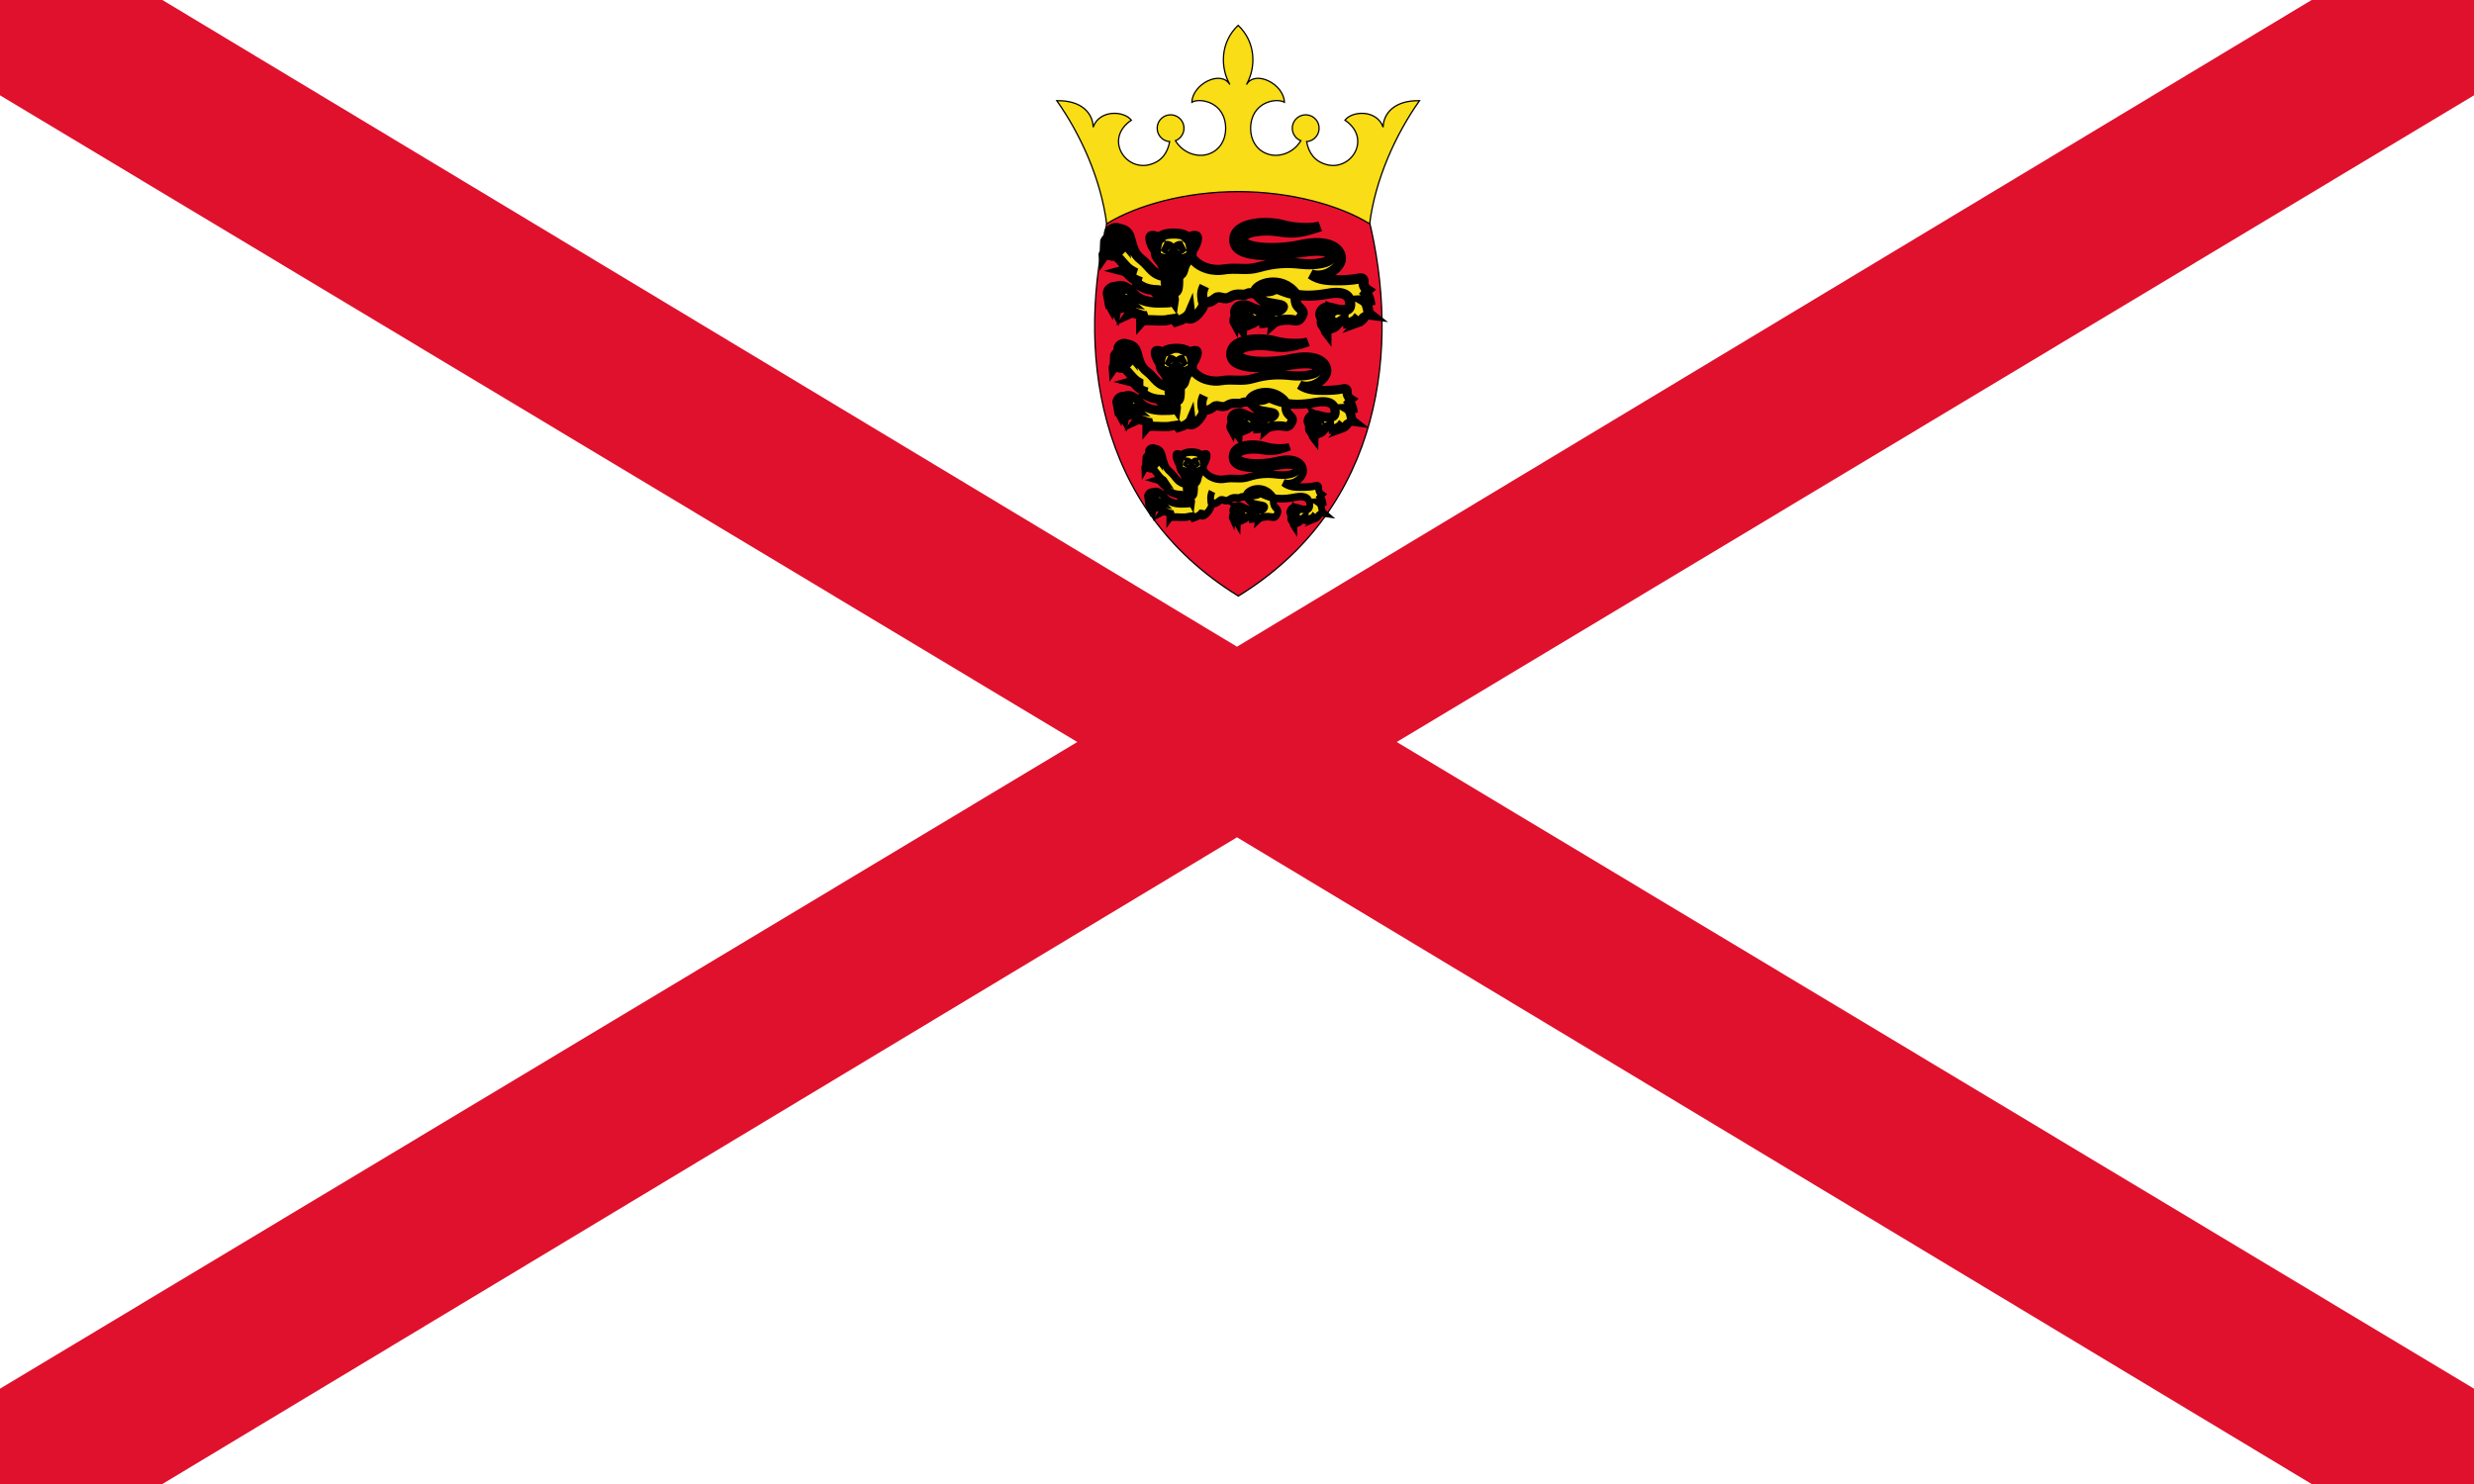 <svg version="1" xmlns="http://www.w3.org/2000/svg" xmlns:xlink="http://www.w3.org/1999/xlink" width="1000" height="600" viewBox="0,0 30,18"><path fill="#fff" d="M0 0h30v18h-30z"/><path d="M0 0v1.156l13.063 7.844-13.063 7.844v1.156h1.969l13.031-7.844 13.031 7.844h1.969v-1.156l-13.063-7.844 13.063-7.844v-1.156h-1.969l-13.031 7.844-13.031-7.844h-1.969z" fill="#df112d" fill-rule="evenodd"/><g transform="matrix(.123 0 0 .123 .277 -.095)"><path d="M132.662 22.233c3.156 12.778 1.425 28.56-12.829 37.316-14.255-8.756-15.986-24.538-12.829-37.316 3.36-3.055 18.632-4.938 25.658 0z" fill="#e8112d" stroke="#000" stroke-width=".125"/><path d="M119.812 19.667c5.226 0 10.093 1.383 12.962 3.176.563-4.406 2.561-8.812 4.918-12.142-2.459-.051-3.561 1.255-3.586 2.613-.615-1.742-3.023-1.639-3.766-.692 2.69 1.819.615 5.046-1.818 4.38-1.143-.313-1.747-1.11-1.961-2.267.263-.018.524-.114.744-.292.567-.46.654-1.293.194-1.86-.46-.567-1.292-.654-1.86-.194-.567.46-.654 1.293-.193 1.86.15.186.343.319.551.399-.769 1.255-2.148 1.632-3.136 1.355-1.281-.359-1.819-1.511-1.819-2.536 0-2.664 2.561-3.074 3.33-2.613-.051-1.793-2.869-3.228-3.74-1.742.973-1.742.922-4.201-.82-5.84-1.741 1.639-1.793 4.098-.819 5.84-.871-1.486-3.689-.051-3.74 1.742.768-.461 3.33-.051 3.33 2.613 0 1.025-.538 2.177-1.819 2.536-.988.277-2.367-.1-3.137-1.355.209-.08.401-.213.552-.399.46-.567.373-1.4-.194-1.86-.567-.46-1.4-.373-1.86.194-.46.567-.373 1.4.194 1.86.221.179.482.275.745.292-.214 1.157-.819 1.954-1.961 2.267-2.433.666-4.508-2.562-1.819-4.38-.742-.948-3.15-1.05-3.765.692-.026-1.358-1.127-2.664-3.586-2.613 2.356 3.33 4.354 7.736 4.918 12.142 2.869-1.793 7.736-3.176 12.961-3.176z" fill="#f9dd16" stroke="#000" stroke-width=".125"/><g id="a" stroke="#000"><path d="M130.653 32.2c-.315.075-.315.481-.48.481.819-.023 1.217-.248 1.465-.661-.18.165-.023.481-.083.556.601-.21.887-.721.677-1.067.135.195.526.301.646.316-.421-.331-.12-1.082-.797-1.473.226-.015.662.24.782.541-.105-.676-.211-1.112-.767-1.488.06.068.376.128.511 0-.36-.226-.466-.601-.435-.842.042-.337-.181-.406-.602-.301-.379.095-1.247.15-1.758.15-1.052 0-1.969 0-2.841-.601 1.308.541 2.976-.601 2.976-1.548 0-1.052-1.293-1.909-3.908-1.338s-5.801.331-5.801-.541c0-.872 2.284-.992 3.457-.812 1.172.18 2.013.301 4.208-.481-.541.21-2.285.27-3.667-.12-1.383-.391-4.78-.391-4.81 1.443-.03 1.834 3.617 1.667 6.764 1.202 1.833-.271 2.795-.09 2.795.511 0 .571-1.683.812-2.976.661-1.292-.15-2.615-.12-4.148.331-1.28.376-2.164 0-3.577.241-.685.116-2.345 0-3.164-1.353-.504.361-2.022 1.116-2.277 1.852-.361.676-.12 1.349.36 2.01.606.832-.3.706-.946.736-.886.041-2.072-.094-2.691-.797-.548-.622-1.278-1.121-1.861-.66-.3.238-.012.55.225.463.235-.087.513.087.764.197-.401-.172-.842-.039-1.014.115-.237.212.051.618.338.475.225-.112.687-.188.987.088-.325-.063-.663-.049-.825.125-.162.174-.037.428.313.412.562-.025.706.369 1.269.288-.346.045-.542.225-.632.361.526-.241 1.107.408 1.789.255-.266.11-.695.371-.691.571.405-.466 3.126.361 3.186-.661.075.21.06.526-.15.797.348-.211 1.473-.286 1.818-1.097.03.241-.015.556-.225.631.361.118.836-.151 1.322-.872.193-.286.239-.476.206-.691.482.018.831-.103 1.207-.421.391-.331.812.271 1.473-.15.662-.421 1.233-.06 1.593-.27.361-.21.857.075 1.248-.165.391-.241.997.118 1.644-.393 1.018.373 2.206 1.064 5.12.529 1.67-.307 2.194.256 2.194 1.022 0 .526-.308.572-.541.586-.929.057-1.328-.348-1.695-.218-.246.088-.396.488-.04.625-.294.15-.256.431-.106.534.15.103.537.009.8-.112-.338.153-.688.428-.488.716.121.174.427.322.713-.05.287-.375.812-.688 1.146-.638zm-18.509-7.936c-.842-.346-1.126-.355-.932.331.083.293.285.706.488.894.008-.286.113-1.075.444-1.225zm2.63 0c.842-.346 1.126-.355.932.331-.083.293-.286.706-.489.894-.007-.286-.112-1.075-.443-1.225zm-1.311-.462c1.593 0 1.792.748 1.784 1.68-.007 1.007-.548.661-.856 1.954-.12.505-.523.534-.928.534-.406 0-.808-.028-.929-.534-.307-1.293-.849-.947-.856-1.954-.008-.932.191-1.68 1.785-1.68zm-4.107 3.693c-.406-.241-.668-.074-.833-.029.526.135.547.811 1.75 1.126-.271-.075-.421.075-.677-.06.496.391 1.052.843 2.225.857.654.008.202.346-.226.15.444.458 1.323.083 1.879.917.105-.646-1.037-1.668-.511-2.405-1.622-.069-1.755-.968-2.69-1.683-.761-.582-.829-1.173-1.165-2.28-.153-.501-.74-.814-1.065-.695-.284.104-.388.35-.144.534.244.184.556.209.623.677-.317-.38-.792-.517-1.02-.28-.139.145-.083.482.216.513.487.05.137.525.691.99-.491-.552-.916-.602-1.179-.302-.157.18 0 .5.338.466.489-.05 1.056 1.191 1.788 1.505zm13.076 4.644c-.256.045-.18.466-.526.496.827 0 1.247-.196 1.638-.511-.18.105-.255.376-.27.526.436-.376 1.473-.406 2.014-.3.541.105.631-.15.826-.496.196-.346-.075-.541-.345-.812-.271-.271-.331-.646-.271-1.278-1.443-1.924-4.028-.992-4.058-.15.932 1.082 1.052.962 1.834 1.112.781.15 1.26.15.736.586-.18.15-.932.08-1.518.105-1.311.057-1.911-.906-2.298-.406-.319.411.01.593.66.571-.45.003-1.047-.021-.945.398.172.706.847-.131 1.11.159-.225-.053-.575.084-.588.297-.012.213.5.487 1.063.041.308-.245.701-.337.938-.339z" fill="#f9dd16"/><path d="M123.55 29.206c-.469-.172-.899-.276-1.449-.163m-5.621-.06c-.386.829-.152 1.239-.095 1.624m-4.015-5.555c.265.133.414-.242.803.156-.107-.116-.24.308-.538.027m1.898-.183c-.265.133-.414-.242-.803.156.107-.116.24.308.538.027m-.538-.028c-.091.075-.1-.06-.031.295.128.651.279.956-.248.956-.538 0-.375-.305-.248-.956.07-.355.061-.22-.03-.295" fill="none"/><path d="M113.459 27.706c.428 0 .676-.008.609-.609-.028-.241.293-.337.18-.729.12.481-.789.435-.789.217 0 .218-.909.264-.789-.217-.113.392.207.488.18.729-.067.601.181.609.609.609z" fill="#ff0016"/><path d="M113.074 26.489l-1.028-.287m1.028.341l-1.148-.01m1.159.069l-.979.262m1.738-.375l1.028-.287m-1.028.341l1.148-.01m-1.159.069l.979.262"/><path d="M108.134 23.414c-.299-.372-1.048-.058-1.063.404.253-.299.666.132.891.041.156-.063.293-.294.172-.445zm-.388.881c-.299-.372-1.047-.058-1.062.404.252-.299.665.132.891.041.156-.063.293-.294.171-.445zm-.195 1.184c-.339-.336-1.047.06-1.01.521.218-.326.676.056.89-.059.148-.08.258-.325.12-.462zm.357 3.669c-.376-.295-1.033.18-.944.634.179-.349.678-.022.877-.161.138-.096.22-.352.067-.473zm-.019.803c-.448-.165-.928.489-.703.893.062-.387.638-.229.785-.423.102-.134.1-.403-.082-.47zm.575.6c-.448-.165-.928.489-.704.893.063-.387.639-.229.786-.423.102-.134.1-.403-.082-.47zm11.738 1.162c-.448-.165-.928.489-.703.893.063-.387.638-.229.785-.423.102-.134.1-.403-.082-.47zm.605.545c-.464-.113-.866.592-.597.968.018-.392.608-.301.732-.51.086-.145.054-.411-.135-.457zm-.426-1.316c-.414-.239-.998.325-.845.761.128-.37.668-.117.846-.284.123-.115.167-.38-.001-.477zm8.351.941c-.464-.113-.866.592-.597.968.019-.392.609-.301.732-.51.086-.145.054-.411-.135-.457zm.014-.737c-.421-.225-.985.359-.818.789.115-.375.664-.14.836-.313.119-.119.154-.385-.018-.477zm.326 1.396c-.468-.093-.839.629-.554.993.002-.392.595-.327.709-.542.08-.149.036-.413-.155-.451zm-15.579-5.197c.294 0 .413.086.413.617 0 1.125-.013 1.609-.375 1.609-.363 0-.338-.46-.338-1.286 0-.431 0-.646-.087-.611 0-.281.125-.33.387-.33z" fill="#0051ba"/></g><use xlink:href="#a" transform="translate(11.6 13.7) scale(.9)"/><use xlink:href="#a" transform="translate(39.2 27.5) scale(.67 .75)"/></g></svg>